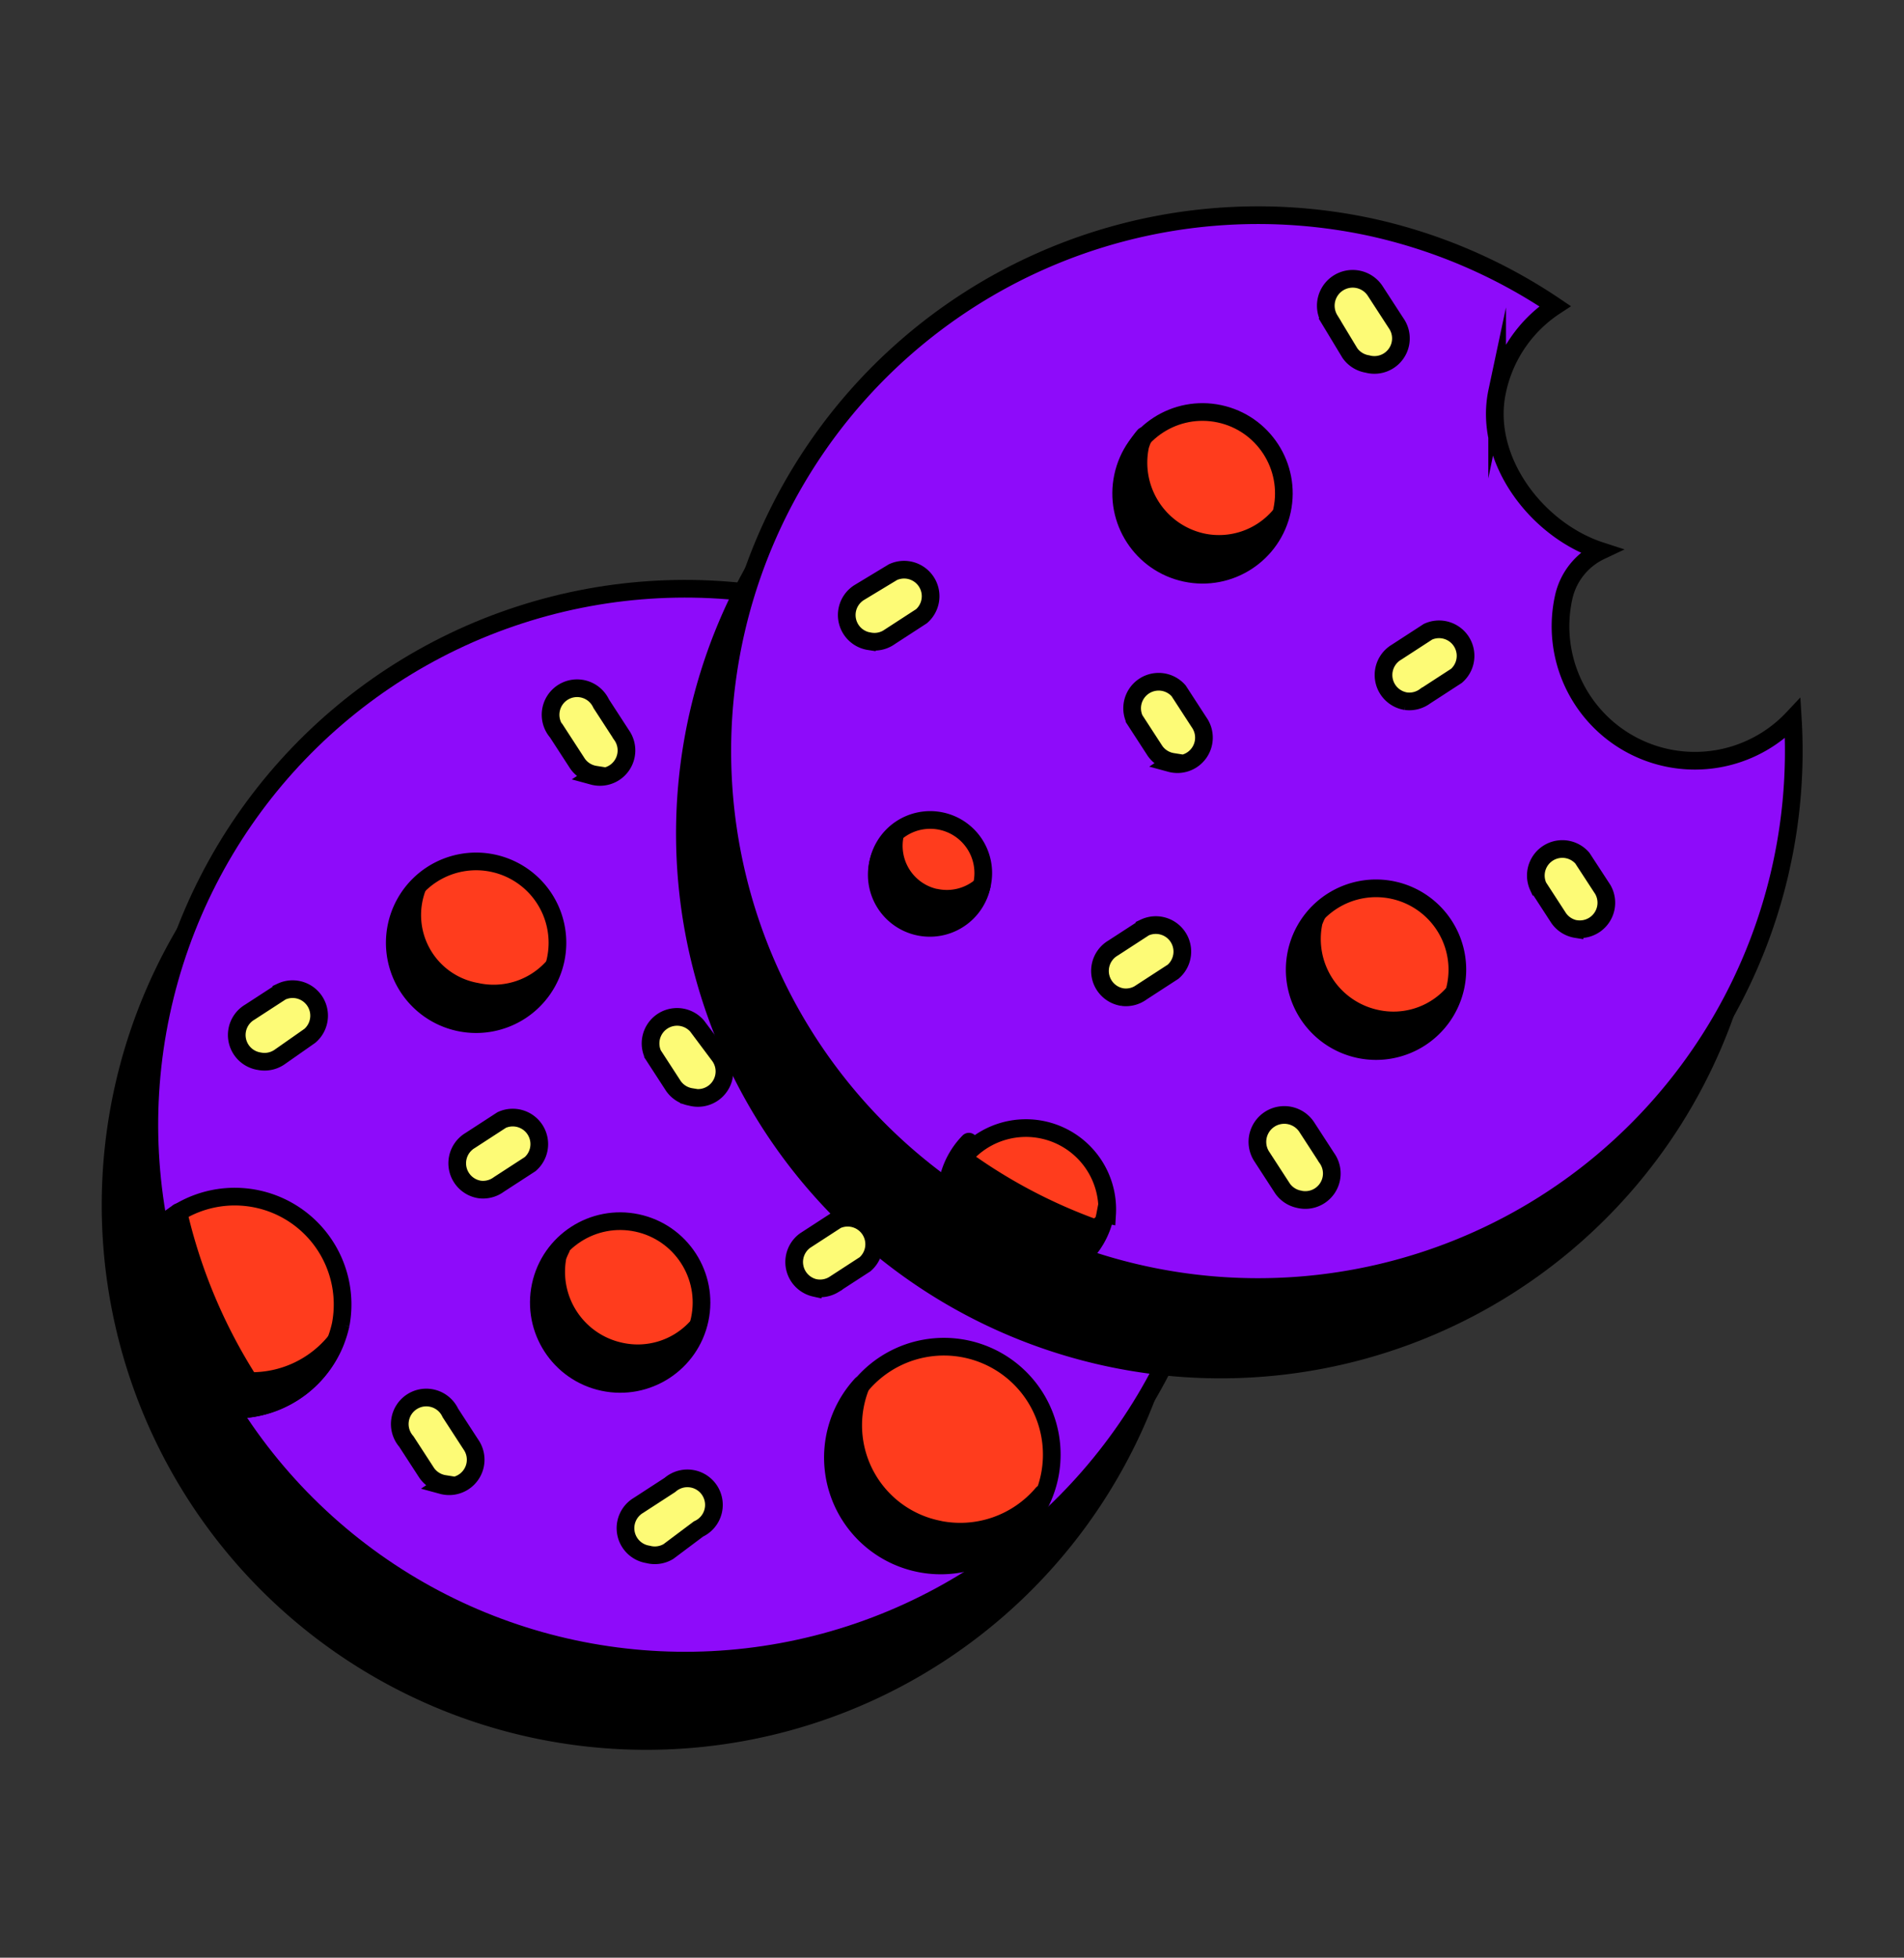 <svg xmlns="http://www.w3.org/2000/svg" xmlns:xlink="http://www.w3.org/1999/xlink" width="84.008" height="86.346" viewBox="0 0 84.008 86.346">
  <rect x="0" y="0" width="84.008" height="86.346" fill="#333333" stroke="none"/>
  <defs>
    <clipPath id="clip-path">
      <rect id="Rectangle_133610" data-name="Rectangle 133610" width="70.297" height="73.332" fill="none"/>
    </clipPath>
  </defs>
  <g id="Artwork_24" data-name="Artwork 24" transform="matrix(0.978, 0.208, -0.208, 0.978, 42.004, 43.173)">
    <g id="Group_13939" data-name="Group 13939" transform="translate(-35.149 -36.666)" clip-path="url(#clip-path)">
      <path id="Path_73287" data-name="Path 73287" d="M24.141,32.8A23.641,23.641,0,1,1,.5,56.441,23.641,23.641,0,0,1,24.141,32.8" transform="translate(-0.11 -7.209)"/>
      <path id="Path_73288" data-name="Path 73288" d="M24.141,32.8A23.641,23.641,0,1,1,.5,56.441,23.641,23.641,0,0,1,24.141,32.8Z" transform="translate(-0.11 -7.209)" fill="none" stroke="#000" stroke-miterlimit="10" stroke-width="0.78"/>
      <path id="Path_73289" data-name="Path 73289" d="M25.318,27.8A23.641,23.641,0,1,1,8.524,34.724,23.641,23.641,0,0,1,25.318,27.8" transform="translate(-0.352 -6.11)" fill="#8e0bfa"/>
      <circle id="Ellipse_642" data-name="Ellipse 642" cx="23.641" cy="23.641" r="23.641" transform="translate(1.326 21.768)" fill="none" stroke="#000" stroke-miterlimit="10" stroke-width="0.78"/>
      <path id="Path_73290" data-name="Path 73290" d="M51.541,5.5A23.641,23.641,0,1,0,74.323,22.821a5.93,5.93,0,0,1-11-3.121c0-.936-4.759-5.227-4.759-8.27,0-1.56-4.057-5.93-7.1-5.93" transform="translate(-6.132 -1.209)"/>
      <path id="Path_73291" data-name="Path 73291" d="M51.541,5.5A23.641,23.641,0,1,0,74.323,22.821a5.93,5.93,0,0,1-11-3.121c0-.936-4.759-5.227-4.759-8.27C58.641,9.869,54.506,5.5,51.541,5.5Z" transform="translate(-6.132 -1.209)" fill="none" stroke="#000" stroke-miterlimit="10" stroke-width="0.78"/>
      <path id="Path_73292" data-name="Path 73292" d="M52.641.5A23.641,23.641,0,1,0,75.423,17.821a5.93,5.93,0,0,1-11-3.121,2.965,2.965,0,0,1,1.17-2.341c-2.965-.312-5.93-2.887-5.93-5.93a5.93,5.93,0,0,1,1.716-4.213A23.562,23.562,0,0,0,52.641.5" transform="translate(-6.374 -0.11)" fill="#8e0bfa"/>
      <path id="Path_73293" data-name="Path 73293" d="M52.641.5A23.641,23.641,0,1,0,75.423,17.821a5.93,5.93,0,0,1-11-3.121,2.965,2.965,0,0,1,1.17-2.341c-2.965-.312-5.93-2.887-5.93-5.93a5.93,5.93,0,0,1,1.716-4.213A23.562,23.562,0,0,0,52.641.5Z" transform="translate(-6.374 -0.11)" fill="none" stroke="#000" stroke-miterlimit="10" stroke-width="0.78"/>
      <path id="Path_73294" data-name="Path 73294" d="M54.063,31.455a1.17,1.17,0,0,1-.858-.312l-1.17-1.17a1.17,1.17,0,0,1,1.638-1.638l1.17,1.17a1.17,1.17,0,0,1-.858,2.029" transform="translate(-11.385 -6.176)" fill="#fdfb76"/>
      <path id="Path_73295" data-name="Path 73295" d="M54.063,31.455a1.17,1.17,0,0,1-.858-.312l-1.17-1.17a1.17,1.17,0,0,1,1.638-1.638l1.17,1.17a1.17,1.17,0,0,1-.858,2.029Z" transform="translate(-11.385 -6.176)" fill="none" stroke="#000" stroke-miterlimit="10" stroke-width="0.78"/>
      <path id="Path_73296" data-name="Path 73296" d="M36.152,28.333a1.17,1.17,0,0,1-.858-2.029l1.248-1.17a1.17,1.17,0,0,1,1.638,1.638l-1.17,1.17a1.17,1.17,0,0,1-.858.312" transform="translate(-7.674 -5.473)" fill="#fdfb76"/>
      <path id="Path_73297" data-name="Path 73297" d="M36.152,28.333a1.17,1.17,0,0,1-.858-2.029l1.248-1.17a1.17,1.17,0,0,1,1.638,1.638l-1.17,1.17a1.17,1.17,0,0,1-.858.39Z" transform="translate(-7.674 -5.473)" fill="none" stroke="#000" stroke-miterlimit="10" stroke-width="0.78"/>
      <path id="Path_73298" data-name="Path 73298" d="M78.363,35.955a1.17,1.17,0,0,1-.858-.312l-1.17-1.17a1.17,1.17,0,0,1,1.638-1.638L79.143,34a1.17,1.17,0,0,1-.78,1.951" transform="translate(-16.726 -7.165)" fill="#fdfb76"/>
      <path id="Path_73299" data-name="Path 73299" d="M78.363,35.955a1.17,1.17,0,0,1-.858-.312l-1.17-1.17a1.17,1.17,0,0,1,1.638-1.638L79.143,34a1.17,1.17,0,0,1-.78,1.951Z" transform="translate(-16.726 -7.165)" fill="none" stroke="#000" stroke-miterlimit="10" stroke-width="0.78"/>
      <path id="Path_73300" data-name="Path 73300" d="M66.552,25.333a1.17,1.17,0,0,1-.858-2.029l1.17-1.17A1.17,1.17,0,0,1,68.5,23.773l-1.17,1.17a1.17,1.17,0,0,1-.858.312" transform="translate(-14.356 -4.813)" fill="#fdfb76"/>
      <path id="Path_73301" data-name="Path 73301" d="M66.552,25.333a1.17,1.17,0,0,1-.858-2.029l1.17-1.17A1.17,1.17,0,0,1,68.5,23.773l-1.17,1.17a1.17,1.17,0,0,1-.78.39Z" transform="translate(-14.356 -4.813)" fill="none" stroke="#000" stroke-miterlimit="10" stroke-width="0.78"/>
      <path id="Path_73302" data-name="Path 73302" d="M54.352,45.033A1.17,1.17,0,0,1,53.494,43l1.17-1.17A1.17,1.17,0,0,1,56.3,43.473l-1.17,1.17a1.17,1.17,0,0,1-.858.312" transform="translate(-11.674 -9.143)" fill="#fdfb76"/>
      <path id="Path_73303" data-name="Path 73303" d="M54.352,45.033A1.17,1.17,0,0,1,53.494,43l1.17-1.17A1.17,1.17,0,0,1,56.3,43.473l-1.17,1.17a1.17,1.17,0,0,1-.78.39Z" transform="translate(-11.674 -9.143)" fill="none" stroke="#000" stroke-miterlimit="10" stroke-width="0.78"/>
      <path id="Path_73304" data-name="Path 73304" d="M60.136,7.1a1.17,1.17,0,0,1-.858-.312l-1.17-1.248A1.186,1.186,0,1,1,59.824,3.9l1.17,1.17A1.17,1.17,0,0,1,60.136,7.1" transform="translate(-12.699 -0.776)" fill="#fdfb76"/>
      <path id="Path_73305" data-name="Path 73305" d="M60.136,7.1a1.17,1.17,0,0,1-.858-.312l-1.17-1.248A1.186,1.186,0,1,1,59.824,3.9l1.17,1.17A1.17,1.17,0,0,1,60.136,7.1Z" transform="translate(-12.699 -0.776)" fill="none" stroke="#000" stroke-miterlimit="10" stroke-width="0.78"/>
      <path id="Path_73306" data-name="Path 73306" d="M66.225,54.106a1.17,1.17,0,0,1-.858-.312l-1.17-1.17a1.186,1.186,0,0,1,1.638-1.716l1.17,1.17a1.17,1.17,0,0,1-.858,2.029" transform="translate(-14.029 -11.117)" fill="#fdfb76"/>
      <path id="Path_73307" data-name="Path 73307" d="M66.225,54.106a1.17,1.17,0,0,1-.858-.312l-1.17-1.17a1.186,1.186,0,0,1,1.638-1.716l1.17,1.17a1.17,1.17,0,0,1-.858,2.029Z" transform="translate(-14.029 -11.117)" fill="none" stroke="#000" stroke-miterlimit="10" stroke-width="0.78"/>
      <path id="Path_73308" data-name="Path 73308" d="M22.2,38.889a1.17,1.17,0,0,1-.858-.312l-1.17-1.17a1.17,1.17,0,1,1,1.638-1.638l1.17,1.17a1.17,1.17,0,0,1-.858,2.029" transform="translate(-4.33 -7.758)" fill="#fdfb76"/>
      <path id="Path_73309" data-name="Path 73309" d="M22.2,38.889a1.17,1.17,0,0,1-.858-.312l-1.17-1.17a1.17,1.17,0,1,1,1.638-1.638l1.17,1.17a1.17,1.17,0,0,1-.858,2.029Z" transform="translate(-4.33 -7.758)" fill="none" stroke="#000" stroke-miterlimit="10" stroke-width="0.78"/>
      <path id="Path_73310" data-name="Path 73310" d="M21.052,63.233a1.17,1.17,0,0,1-.858-2.029l1.17-1.17A1.17,1.17,0,0,1,23,61.673l-1.17,1.17a1.17,1.17,0,0,1-.858.312" transform="translate(-4.356 -13.143)" fill="#fdfb76"/>
      <path id="Path_73311" data-name="Path 73311" d="M21.052,63.233a1.17,1.17,0,0,1-.858-2.029l1.17-1.17A1.17,1.17,0,0,1,23,61.673l-1.17,1.17A1.17,1.17,0,0,1,21.052,63.233Z" transform="translate(-4.356 -13.143)" fill="none" stroke="#000" stroke-miterlimit="10" stroke-width="0.78"/>
      <path id="Path_73312" data-name="Path 73312" d="M22.2,79.889a1.17,1.17,0,0,1-.858-.312l-1.17-1.17a1.17,1.17,0,1,1,1.638-1.638l1.17,1.17a1.17,1.17,0,0,1-.858,2.029" transform="translate(-4.33 -16.77)" fill="#fdfb76"/>
      <path id="Path_73313" data-name="Path 73313" d="M22.2,79.889a1.17,1.17,0,0,1-.858-.312l-1.17-1.17a1.17,1.17,0,1,1,1.638-1.638l1.17,1.17a1.17,1.17,0,0,1-.858,2.029Z" transform="translate(-4.33 -16.77)" fill="none" stroke="#000" stroke-miterlimit="10" stroke-width="0.78"/>
      <path id="Path_73314" data-name="Path 73314" d="M40.774,64.755a1.17,1.17,0,0,1-.858-1.951l1.17-1.17a1.17,1.17,0,0,1,1.638,1.638l-1.17,1.17a1.17,1.17,0,0,1-.858.312" transform="translate(-8.707 -13.495)" fill="#fdfb76"/>
      <path id="Path_73315" data-name="Path 73315" d="M40.774,64.755a1.17,1.17,0,0,1-.858-1.951l1.17-1.17a1.17,1.17,0,0,1,1.638,1.638l-1.17,1.17a1.17,1.17,0,0,1-.78.312Z" transform="translate(-8.707 -13.495)" fill="none" stroke="#000" stroke-miterlimit="10" stroke-width="0.78"/>
      <path id="Path_73316" data-name="Path 73316" d="M31.363,55.655a1.17,1.17,0,0,1-.858-.312l-1.17-1.17a1.17,1.17,0,0,1,1.638-1.638l1.248,1.092a1.17,1.17,0,0,1-.858,2.029" transform="translate(-6.396 -11.495)" fill="#fdfb76"/>
      <path id="Path_73317" data-name="Path 73317" d="M31.363,55.655a1.17,1.17,0,0,1-.858-.312l-1.17-1.17a1.17,1.17,0,0,1,1.638-1.638l1.248,1.092a1.17,1.17,0,0,1-.858,2.029Z" transform="translate(-6.396 -11.495)" fill="none" stroke="#000" stroke-miterlimit="10" stroke-width="0.78"/>
      <path id="Path_73318" data-name="Path 73318" d="M34.652,81.367a1.17,1.17,0,0,1-.858-2.029l1.17-1.17A1.17,1.17,0,1,1,36.6,79.807L35.51,81.055a1.17,1.17,0,0,1-.858.312" transform="translate(-7.345 -17.077)" fill="#fdfb76"/>
      <path id="Path_73319" data-name="Path 73319" d="M34.652,81.367a1.17,1.17,0,0,1-.858-2.029l1.17-1.17A1.17,1.17,0,1,1,36.6,79.807L35.51,81.055A1.17,1.17,0,0,1,34.652,81.367Z" transform="translate(-7.345 -17.077)" fill="none" stroke="#000" stroke-miterlimit="10" stroke-width="0.78"/>
      <path id="Path_73320" data-name="Path 73320" d="M7.352,58.733A1.17,1.17,0,0,1,6.494,56.7l1.17-1.17A1.17,1.17,0,0,1,9.3,57.173L8.21,58.343a1.17,1.17,0,0,1-.858.312" transform="translate(-1.344 -12.154)" fill="#fdfb76"/>
      <path id="Path_73321" data-name="Path 73321" d="M7.352,58.733A1.17,1.17,0,0,1,6.494,56.7l1.17-1.17A1.17,1.17,0,0,1,9.3,57.173L8.21,58.343a1.17,1.17,0,0,1-.858.39Z" transform="translate(-1.344 -12.154)" fill="none" stroke="#000" stroke-miterlimit="10" stroke-width="0.78"/>
      <path id="Path_73322" data-name="Path 73322" d="M52.189,12.6A3.589,3.589,0,1,1,48.6,16.189,3.589,3.589,0,0,1,52.189,12.6" transform="translate(-10.682 -2.769)" fill="#ff3c1d"/>
      <circle id="Ellipse_643" data-name="Ellipse 643" cx="3.589" cy="3.589" r="3.589" transform="translate(37.918 9.831)" fill="none" stroke="#000" stroke-miterlimit="10" stroke-width="0.78"/>
      <path id="Path_73323" data-name="Path 73323" d="M41.941,38.4A2.341,2.341,0,1,1,39.6,40.741,2.341,2.341,0,0,1,41.941,38.4" transform="translate(-8.703 -8.44)" fill="#ff3c1d"/>
      <path id="Path_73324" data-name="Path 73324" d="M41.941,38.4A2.341,2.341,0,1,1,39.6,40.741,2.341,2.341,0,0,1,41.941,38.4Z" transform="translate(-8.703 -8.44)" fill="none" stroke="#000" stroke-miterlimit="10" stroke-width="0.78"/>
      <path id="Path_73325" data-name="Path 73325" d="M67.389,36.9A3.589,3.589,0,1,1,63.8,40.489,3.589,3.589,0,0,1,67.389,36.9" transform="translate(-14.022 -8.11)" fill="#ff3c1d"/>
      <path id="Path_73326" data-name="Path 73326" d="M67.389,36.9A3.589,3.589,0,1,1,63.8,40.489,3.589,3.589,0,0,1,67.389,36.9Z" transform="translate(-14.022 -8.11)" fill="none" stroke="#000" stroke-miterlimit="10" stroke-width="0.78"/>
      <path id="Path_73327" data-name="Path 73327" d="M17.289,46A3.589,3.589,0,1,1,13.7,49.589,3.589,3.589,0,0,1,17.289,46" transform="translate(-3.011 -10.11)" fill="#ff3c1d"/>
      <path id="Path_73328" data-name="Path 73328" d="M17.289,46A3.589,3.589,0,1,1,13.7,49.589,3.589,3.589,0,0,1,17.289,46Z" transform="translate(-3.011 -10.11)" fill="none" stroke="#000" stroke-miterlimit="10" stroke-width="0.78"/>
      <path id="Path_73329" data-name="Path 73329" d="M29.489,64.2A3.589,3.589,0,1,1,25.9,67.789,3.589,3.589,0,0,1,29.489,64.2" transform="translate(-5.692 -14.11)" fill="#ff3c1d"/>
      <circle id="Ellipse_644" data-name="Ellipse 644" cx="3.589" cy="3.589" r="3.589" transform="translate(20.208 50.09)" fill="none" stroke="#000" stroke-miterlimit="10" stroke-width="0.78"/>
      <path id="Path_73330" data-name="Path 73330" d="M48.859,67.3A4.759,4.759,0,1,1,44.1,72.059,4.759,4.759,0,0,1,48.859,67.3" transform="translate(-9.693 -14.792)" fill="#ff3c1d"/>
      <path id="Path_73331" data-name="Path 73331" d="M48.859,67.3A4.759,4.759,0,1,1,44.1,72.059,4.759,4.759,0,0,1,48.859,67.3Z" transform="translate(-9.693 -14.792)" fill="none" stroke="#000" stroke-miterlimit="10" stroke-width="0.78"/>
      <path id="Path_73332" data-name="Path 73332" d="M12.838,71.991a4.759,4.759,0,0,1-3.979,4.681A23.719,23.719,0,0,1,4.1,69.494a4.759,4.759,0,0,1,8.738,2.5" transform="translate(-0.901 -14.801)" fill="#ff3c1d"/>
      <path id="Path_73333" data-name="Path 73333" d="M12.838,71.991a4.759,4.759,0,0,1-3.979,4.681A23.719,23.719,0,0,1,4.1,69.494a4.759,4.759,0,0,1,8.738,2.5Z" transform="translate(-0.901 -14.801)" fill="none" stroke="#000" stroke-miterlimit="10" stroke-width="0.78"/>
      <path id="Path_73334" data-name="Path 73334" d="M54.32,57.338a3.511,3.511,0,0,1-.7,2.185,23.484,23.484,0,0,1-6.32-1.794,3.352,3.352,0,0,1,0-.39,3.589,3.589,0,0,1,7.1,0" transform="translate(-10.394 -11.929)" fill="#ff3c1d"/>
      <path id="Path_73335" data-name="Path 73335" d="M54.32,57.338a3.511,3.511,0,0,1-.7,2.185,23.484,23.484,0,0,1-6.32-1.794,3.352,3.352,0,0,1,0-.39,3.589,3.589,0,0,1,7.1,0Z" transform="translate(-10.394 -11.929)" fill="none" stroke="#000" stroke-miterlimit="10" stroke-width="0.78"/>
      <path id="Path_73336" data-name="Path 73336" d="M52.694,18.757A3.589,3.589,0,0,1,49.1,15.168a3.354,3.354,0,0,1,.078-.468,3.511,3.511,0,1,0,6.554,2.263,3.511,3.511,0,0,1-3.043,1.716" transform="translate(-10.718 -3.231)"/>
      <path id="Path_73337" data-name="Path 73337" d="M52.694,18.757A3.589,3.589,0,0,1,49.1,15.168a3.354,3.354,0,0,1,.078-.468,3.511,3.511,0,1,0,6.554,2.263,3.511,3.511,0,0,1-3.043,1.794Z" transform="translate(-10.718 -3.231)" fill="none" stroke="#000" stroke-linecap="round" stroke-linejoin="round" stroke-width="0.78"/>
      <path id="Path_73338" data-name="Path 73338" d="M42.409,42.041A2.341,2.341,0,0,1,40.068,39.7h0a2.341,2.341,0,1,0,4.213,1.4,2.341,2.341,0,0,1-1.873.936" transform="translate(-8.703 -8.725)"/>
      <path id="Path_73339" data-name="Path 73339" d="M42.409,42.041A2.341,2.341,0,0,1,40.068,39.7h0a2.341,2.341,0,1,0,4.213,1.4,2.341,2.341,0,0,1-1.873.936Z" transform="translate(-8.703 -8.725)" fill="none" stroke="#000" stroke-linecap="round" stroke-linejoin="round" stroke-width="0.78"/>
      <path id="Path_73340" data-name="Path 73340" d="M67.894,43.079A3.589,3.589,0,0,1,64.3,39.49a3.351,3.351,0,0,1,.078-.39,3.511,3.511,0,1,0,6.554,2.263,3.511,3.511,0,0,1-3.043,1.716" transform="translate(-14.059 -8.594)"/>
      <path id="Path_73341" data-name="Path 73341" d="M67.894,43.079A3.589,3.589,0,0,1,64.3,39.49a3.351,3.351,0,0,1,.078-.39,3.511,3.511,0,1,0,6.554,2.263,3.511,3.511,0,0,1-3.043,1.716Z" transform="translate(-14.059 -8.594)" fill="none" stroke="#000" stroke-linecap="round" stroke-linejoin="round" stroke-width="0.78"/>
      <path id="Path_73342" data-name="Path 73342" d="M17.794,52.179A3.433,3.433,0,0,1,14.283,48.2a3.511,3.511,0,1,0,6.554,2.263,3.511,3.511,0,0,1-3.043,1.716" transform="translate(-3.048 -10.594)"/>
      <path id="Path_73343" data-name="Path 73343" d="M17.794,52.179A3.433,3.433,0,0,1,14.283,48.2a3.511,3.511,0,1,0,6.554,2.263A3.511,3.511,0,0,1,17.794,52.179Z" transform="translate(-3.048 -10.594)" fill="none" stroke="#000" stroke-linecap="round" stroke-linejoin="round" stroke-width="0.78"/>
      <path id="Path_73344" data-name="Path 73344" d="M29.989,70.4A3.589,3.589,0,0,1,26.4,66.889a3.356,3.356,0,0,1,.078-.389,3.511,3.511,0,1,0,6.554,2.185A3.511,3.511,0,0,1,29.989,70.4" transform="translate(-5.724 -14.616)"/>
      <path id="Path_73345" data-name="Path 73345" d="M29.989,70.4A3.589,3.589,0,0,1,26.4,66.889a3.356,3.356,0,0,1,.078-.389,3.511,3.511,0,1,0,6.554,2.185A3.511,3.511,0,0,1,29.989,70.4Z" transform="translate(-5.724 -14.616)" fill="none" stroke="#000" stroke-linecap="round" stroke-linejoin="round" stroke-width="0.78"/>
      <path id="Path_73346" data-name="Path 73346" d="M49.3,76.04a4.681,4.681,0,0,1-4.681-5.54,4.759,4.759,0,1,0,8.816,3.043,4.759,4.759,0,0,1-4.135,2.5" transform="translate(-9.66 -15.495)"/>
      <path id="Path_73347" data-name="Path 73347" d="M49.3,76.04a4.681,4.681,0,0,1-4.681-5.54,4.759,4.759,0,1,0,8.816,3.043,4.759,4.759,0,0,1-4.135,2.5Z" transform="translate(-9.66 -15.495)" fill="none" stroke="#000" stroke-linecap="round" stroke-linejoin="round" stroke-width="0.78"/>
      <path id="Path_73348" data-name="Path 73348" d="M9.405,75.632A23.718,23.718,0,0,1,4.8,69l-.7.858a23.718,23.718,0,0,0,4.759,7.178,4.759,4.759,0,0,0,3.9-3.9,4.759,4.759,0,0,1-3.355,2.5" transform="translate(-0.901 -15.165)"/>
      <path id="Path_73349" data-name="Path 73349" d="M9.405,75.632A23.718,23.718,0,0,1,4.8,69l-.7.858a23.718,23.718,0,0,0,4.759,7.178,4.759,4.759,0,0,0,3.9-3.9,4.759,4.759,0,0,1-3.355,2.5Z" transform="translate(-0.901 -15.165)" fill="none" stroke="#000" stroke-linecap="round" stroke-linejoin="round" stroke-width="0.78"/>
      <path id="Path_73350" data-name="Path 73350" d="M53.986,58.375a23.406,23.406,0,0,1-6.32-1.794,3.591,3.591,0,0,1,0-.39,3.512,3.512,0,0,1,.078-.39,3.511,3.511,0,0,0-.546,1.873,3.355,3.355,0,0,0,0,.39,23.485,23.485,0,0,0,6.32,1.794,3.511,3.511,0,0,0,.7-1.716l-.234.312" transform="translate(-10.372 -12.264)"/>
      <path id="Path_73351" data-name="Path 73351" d="M53.986,58.375a23.406,23.406,0,0,1-6.32-1.794,3.591,3.591,0,0,1,0-.39,3.512,3.512,0,0,1,.078-.39,3.511,3.511,0,0,0-.546,1.873,3.355,3.355,0,0,0,0,.39,23.485,23.485,0,0,0,6.32,1.794,3.511,3.511,0,0,0,.7-1.716Z" transform="translate(-10.372 -12.264)" fill="none" stroke="#000" stroke-linecap="round" stroke-linejoin="round" stroke-width="0.78"/>
    </g>
  </g>
</svg>
